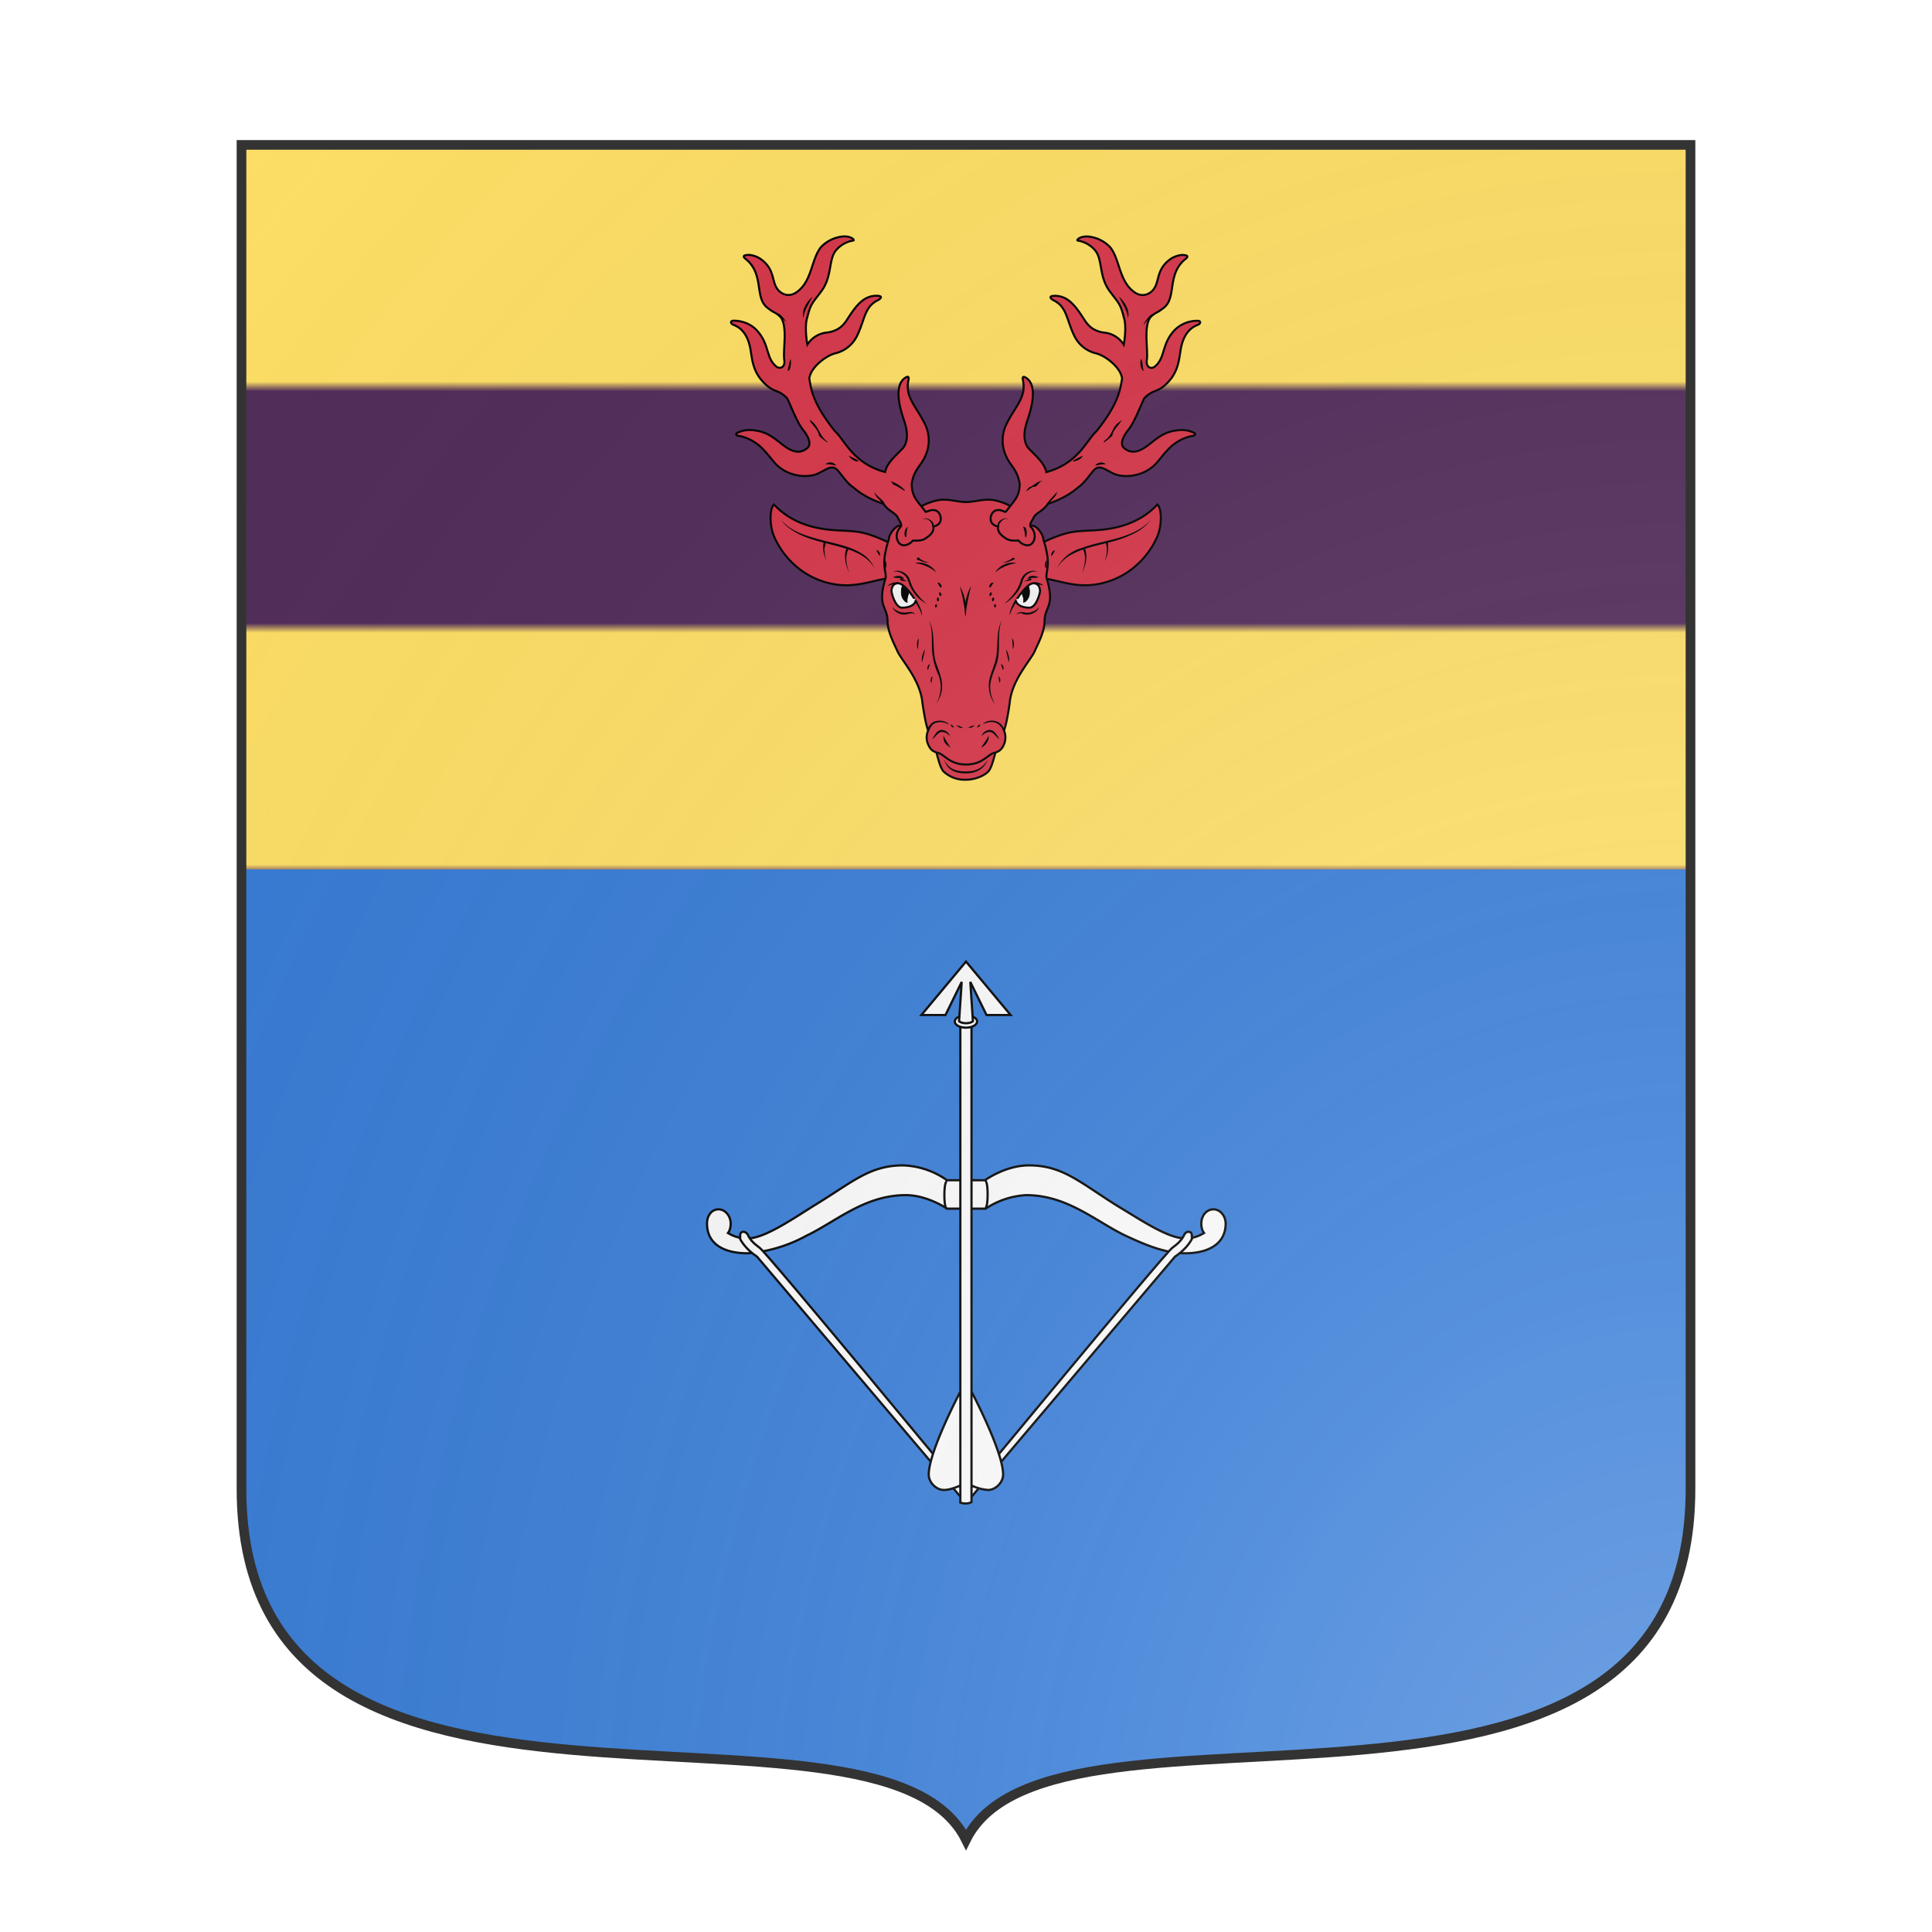 <svg xmlns="http://www.w3.org/2000/svg" id="provinceCOA14" width="200" height="200" viewBox="0 10 200 200">
        <defs><clipPath id="french_provinceCOA14"><path d="m 25,25 h 150 v 139.15 c 0,41.745 -66,18.15 -75,36.3 -9,-18.15 -75,5.445 -75,-36.3 v 0 z"></path></clipPath><clipPath id="divisionClip_provinceCOA14"><rect x="0" y="100" width="200" height="100"></rect></clipPath><g id="deerHeadCaboshed_provinceCOA14" stroke-width=".3"><path d="M95.11 134.69c.47.9.87 3.72 1.6 4.43a4.57 4.57 0 003.28 1.19c1.07 0 2.47-.4 3.28-1.19.73-.71 1.13-3.54 1.6-4.43"></path><path d="M107.14 107.56c2.16-1.38 5.93-3.43 8.48-3.86 1.31-.23 2.73-.21 4.05-.32 3.17-.26 6.24-1.23 8.64-3.77.65.59.69 3.04-.01 4.71a12.26 12.26 0 01-3.79 4.85 11.59 11.59 0 01-6.38 2.37c-3.49.17-6.12-1.51-8.49-.91m-16.87-3.07c-2.16-1.38-5.93-3.43-8.48-3.86-1.31-.23-2.73-.21-4.05-.32-3.17-.26-6.24-1.23-8.64-3.77-.65.59-.69 3.04.01 4.71a12.26 12.26 0 003.79 4.85 11.59 11.59 0 006.38 2.37c3.49.17 6.12-1.51 8.49-.91"></path><path d="M100.01 99.25h0c1.4 0 2.84-.65 4.56-.19 1.02.27 2.8.88 2.94 1.88.1.71.05-.07.36.58.31.64.13.69.78.97.59.25.77.25 1.16.25.72 0 1.64 1.39 1.62 2 1.25 3.85.36 4.6.47 5.69 1.35 4.37-.28 4.15-.28 6.46 0 1.55-.99 3.35-1.39 4.26-.49 1.35-3.5 4.31-3.78 7.9-.46 3.23-.83 3.99-.83 3.99s.48.96 0 2.05c-.34.77-.67 1-1.3 1.21-1.11.18-1.78 1.77-4.31 1.76-2.53.01-3.21-1.59-4.31-1.76-.63-.2-.96-.43-1.3-1.21-.49-1.09 0-2.05 0-2.05s-.36-.75-.83-3.99c-.28-3.59-3.29-6.56-3.78-7.9-.4-.91-1.39-2.71-1.39-4.26 0-2.31-1.62-2.08-.28-6.46.11-1.08-.78-1.83.47-5.69-.02-.61.9-2 1.62-2 .39 0 .57 0 1.16-.25.66-.28.47-.32.78-.97.31-.64.26.13.36-.58.14-.99 1.92-1.6 2.94-1.88 1.7-.46 3.14.19 4.56.19h-.02"></path><path d="M105.89 100.69c-.19.05-1.01-.54-1.69-.1-.26.16-.46.49-.52.79-.06.3-.05.64.1.9s.67.62.97.52c-.08.45-.07 1.12 1.33 1.93.55.32 1.65.2 1.65.2.07.01.32.44.95.64.5.16.92.05 1.22-.38s.33-1.02.15-1.52a1.9 1.9 0 00-.4-.67c-.05-.06-.1-.11-.13-.18-.03-.08-.02-.16-.01-.24.06-.43.4-.75.55-1.16.48-.68 1.39-.89 2.05-1.92 0 0 2.51-.69 4.51-2.46.98-.62 1.92-2.23 2.49-2.69.85-.6 1.65.24 2.85.75 1.37.57 4.3.49 6.23-1.64 1.25-1.49 1.9-2.42 3.19-3.19 1.16-.7 2.14-.8 2.29-.84.21-.06.39-.25-.01-.46a4.27 4.27 0 00-2.49-.32c-1.69.21-2.57.88-3.99 2-1.19.95-2.53 1.69-3.79.62-.75-.63-.03-1.9.62-2.7.99-1.22 2.09-4.32 2.39-4.71 1.46-1.46 1.89-.62 3.58-2.45 1.4-1.52 1.53-3.25 1.76-4.65.53-3.26 2.39-3.6 2.67-3.78.28-.18.34-.51-.1-.54a4.74 4.74 0 00-3.51 1.43c-1.91 2.07-1.28 3.99-2.85 5.32-.57.49-1.37.11-1.21-.92.25-1.62-.66-5.5.82-6.63.85-.65.48-.2 1.67-1.11 2-1.53.38-5.05 3.33-7.31.3-.26.2-.46-.2-.48-.47-.13-1.51.09-2.27.68-2.17 1.66-1.32 3.52-2.67 4.71-.43.36-1.23.77-2.21.27-2.59-1.49-2.38-4.95-3.88-6.83a5.1 5.1 0 00-2.73-1.51c-1.59-.35-2.35.46-2.08.52a4.2 4.2 0 012.65 1.54c1.04 1.4.49 3.78 2.07 5.93 1.31 1.78 1.59 1.8 2.11 3.93.4 1.17.1 3.37-.02 3.99h0a3.86 3.86 0 00-2.96-1.79c-1.97-.28-2.62-1.53-3.07-2.21-1.25-1.92-2.34-3.25-4.22-3.22-1.07.02-.39.53-.17.64 2.03.97 1.95 2.89 3.08 5.22a4.79 4.79 0 003.25 2.65c1.35.33 3.63 2.06 3.84 3.7-.29 1.93-.68 3.9-3.78 7.81-1.42 1.25-2.66 4.77-7.43 6.05-.23-1.28-1.48-2.34-2.62-3.52-1.11-1.35-.41-3.44-.11-4.32.85-2.49 1.15-4.92-.04-5.95-.91-.71-.71.04-.66.32.48 2.48-1.23 3.8-2.51 6.48a5.45 5.45 0 000 4.62c.59 1.42 1.67 1.95 2.01 4.1-.01 1.98-.86 2.51-2.05 4.14zm-11.87 0c.19.05 1.01-.54 1.69-.1.26.16.46.49.52.79.06.3.05.64-.1.9-.16.27-.67.62-.97.52.08.45.07 1.12-1.33 1.93-.55.32-1.65.2-1.65.2-.07.01-.32.44-.95.64-.5.16-.92.05-1.22-.38a1.7 1.7 0 01-.15-1.52c.09-.25.22-.48.4-.67.05-.06.1-.11.13-.18.03-.08.02-.16.01-.24-.06-.43-.4-.75-.55-1.16-.48-.68-1.39-.89-2.05-1.92 0 0-2.51-.69-4.51-2.46-.98-.62-1.92-2.23-2.49-2.69-.85-.6-1.65.24-2.85.75-1.37.57-4.3.49-6.23-1.64-1.25-1.49-1.9-2.42-3.19-3.19-1.16-.7-2.14-.8-2.29-.84-.21-.06-.39-.25.01-.46a4.27 4.27 0 012.49-.32c1.69.21 2.57.88 3.99 2 1.19.95 2.53 1.69 3.79.62.75-.63.03-1.9-.62-2.7-.99-1.22-2.09-4.32-2.39-4.71-1.46-1.46-1.89-.62-3.58-2.45-1.43-1.53-1.56-3.26-1.79-4.66-.53-3.26-2.39-3.6-2.67-3.78-.28-.18-.34-.51.1-.54.43-.03 2.23.05 3.5 1.43 1.91 2.07 1.28 3.99 2.85 5.32.57.49 1.37.11 1.21-.92-.25-1.62.66-5.5-.82-6.63-.85-.65-.48-.2-1.67-1.11-2-1.53-.38-5.05-3.33-7.31-.3-.26-.2-.46.2-.48.47-.13 1.51.09 2.27.68 2.17 1.66 1.32 3.52 2.67 4.71.43.36 1.23.77 2.21.27 2.59-1.49 2.38-4.95 3.88-6.83a5.1 5.1 0 012.73-1.51c1.59-.35 2.35.46 2.08.52a4.2 4.2 0 00-2.65 1.54c-1.04 1.4-.49 3.78-2.07 5.93-1.31 1.78-1.59 1.8-2.11 3.93-.4 1.17-.1 3.37.02 3.99h0a3.86 3.86 0 012.96-1.79c2.01-.28 2.66-1.52 3.11-2.21 1.25-1.92 2.34-3.25 4.22-3.22 1.07.02.39.53.17.64-2.03.97-1.95 2.89-3.08 5.22a4.79 4.79 0 01-3.25 2.65c-1.35.33-3.63 2.06-3.84 3.7.29 1.93.68 3.9 3.78 7.81 1.42 1.25 2.66 4.77 7.43 6.05.23-1.28 1.48-2.34 2.62-3.52 1.11-1.35.41-3.44.11-4.32-.85-2.49-1.15-4.92.04-5.95.91-.71.71.04.66.32-.48 2.48 1.23 3.8 2.51 6.48a5.45 5.45 0 010 4.62c-.59 1.42-1.67 1.95-2.01 4.1.01 1.99.86 2.52 2.05 4.15z"></path><g fill="#000" stroke="none"><path d="M96.76 137.35c.17.29.34.57.56.81.22.24.47.44.76.58.29.13.6.22.91.27a6.24 6.24 0 001.93-.01 3.02 3.02 0 001.69-.86c.23-.23.43-.5.61-.78-.12.31-.29.61-.5.87a2.8 2.8 0 01-.78.67c-.3.18-.63.29-.96.37a5.04 5.04 0 01-2.04.01 2.93 2.93 0 01-.98-.34 2.4 2.4 0 01-.76-.69 4.41 4.41 0 01-.44-.9zm16.66-28.26a5.74 5.74 0 013.58-3.01c2.76-1.05 5.83-1.23 8.43-2.7.72-.4 1.4-.9 1.88-1.58-.83 1.36-2.33 2.1-3.76 2.67-2.55 1-5.37 1.2-7.82 2.47a5.57 5.57 0 00-2.31 2.15z"></path><path d="M120.44 108.03c.44-.85.5-1.87.22-2.78.56-.3.29.68.35.99a3.48 3.48 0 01-.57 1.79zm-2.85-1.91c.46 1.2.1 2.56-.46 3.67.44-1.1.7-2.43.18-3.55l.28-.12zm-12.29 2.03c.3.08.7-.16.98-.26.35-.05.77-.74.94-.2-.59.27-1.25.57-1.91.49zm3.23 2.81c.38-.08.7-.3 1.05-.47.16.23.1.35-.17.35-.3.07-.58.14-.88.12zm4.62-4.61c-.11.34-.3.64-.54.9-.09-.37.19-.8.54-.9zm-1.25 1.5c.08.41.03.84-.09 1.24-.2-.38-.18-.9.09-1.24zm-25.41 1.24c-.86-1.6-2.6-2.46-4.27-2.96-2.84-.91-6-1.22-8.44-3.08a4.05 4.05 0 01-1.05-1.1c1.28 1.53 3.27 2.16 5.11 2.7 2.4.7 5 .99 7.09 2.44a4.93 4.93 0 011.56 2z"></path><path d="M79.47 108.03a3.86 3.86 0 01-.51-2.86c.63.04-.06.84.12 1.24.01.56.1 1.13.39 1.62zm3.13-1.78c-.55 1.12-.26 2.45.18 3.55-.54-1.12-.94-2.46-.46-3.67l.28.12zm12.01 1.9c-.5.18-1.17-.16-1.66-.33-.51 0-.01-.7.2-.19.44.25.93.54 1.45.54l.01-.01zm-3.23 2.81c-.33-.03-1.1 0-1.13-.3.03-.32.27-.06.44 0 .22.12.44.25.69.3zm-4.62-4.61c.5-.04.8 1.35.3.59a2.78 2.78 0 01-.3-.59zm1.25 1.5c.3.25.28 1.18.06 1.15-.1-.37-.13-.77-.06-1.15zm17.28 8.87c-.82 2.17 0 4.57-.86 6.74-.4 1.15-.98 2.3-.82 3.56.03.75.33 1.45.66 2.12a4.64 4.64 0 01-.82-3.6c.31-1.39 1.04-2.66 1.1-4.1.16-1.58-.01-3.26.74-4.72zm-2.98 17.13c.2-.77 1.3-1.23 1.9-.59.24.24.73.98.67 1.01-.51-.33-.82-1.09-1.52-1.02-.41.04-.76.32-1.05.6z"></path><path d="M103.28 133.79c.17.36-.03.77-.22 1.08-.15.28-.65.69-.82.67.33-.5.7-.96.97-1.5a.84.84 0 00.07-.25zm-5.66.06c-.35-.35-.86-.71-1.39-.57-.54.2-.77.79-1.27 1.05.36-.46.57-1.11 1.17-1.33.62-.2 1.3.26 1.49.85z"></path><path d="M96.65 133.79c.32.63.73 1.27 1.08 1.8-.71-.52-1.08-.68-1.08-1.8z"></path><path fill="#f6f6f6" stroke="#000" d="M107.38 113.82c0 .37.59 1.05 1.98 1.05 1.07 0 1.59-2.24 1.59-2.43 0-.19-.03-1.18-.98-1.18-1.02-.01-2.59 2.59-2.59 2.56z"></path><path d="M107.51 108.27a6.57 6.57 0 00-3 1.22c-.07.04-.3.25-.1.01a3.07 3.07 0 013.1-1.23zm3.23 2.07c-.38.2-.82.06-1.22.16-.14-.03-.42.23-.42.12.13-.4.6-.5.97-.45.23.03.45.11.67.17z"></path><path d="M110.62 109.53a2 2 0 00-2.24 1.38 4.91 4.91 0 01-1.26 2.21c-.42.46-.9.86-1.45 1.16 1.03-.92 2.03-2 2.4-3.37a1.99 1.99 0 012.1-1.49c.15.02.3.05.45.11zm-21.41 0c1-.4 2.21.25 2.5 1.28.23.69.5 1.37.98 1.92.42.58.93 1.1 1.46 1.56a5.63 5.63 0 01-2.64-3.16 2.06 2.06 0 00-2.3-1.6zm21.62 5.24c-.38.97-1.61 1.36-2.54.98-.3-.29-1.23.42-.59-.13.61-.28 1.3.18 1.92-.09.47-.12.9-.39 1.21-.76zm-3.26-.96c-.4.69-.93 1.45-1.11 2.24-.04-.83.48-1.65.83-2.37l.28.13zm2.4-2.71c.58-.03 1.21.16 1.59.62-.41-.4-1.33-.18-1.58-.46l-.01-.16z"></path><path stroke="#000" stroke-width=".1" d="M108.27 112.72c.09.36.35.82.24 1.37 0 .01.2-.05.37-.21.19-.18.36-.45.43-.68.15-.5.11-1.12-.09-1.64"></path><path fill="#f6f6f6" stroke="#000" d="M92.55 113.82c0 .37-.59 1.05-1.98 1.05-1.07 0-1.59-2.24-1.59-2.43 0-.19.03-1.18.98-1.18 1.03-.01 2.59 2.59 2.59 2.56z"></path><path d="M92.42 108.27c1.1-.26 2.34.23 3.02 1.13.07.08.31.42 0 .1a6.35 6.35 0 00-3.02-1.23zm-3.22 2.07c.47-.15 1.1-.32 1.5.08.1.08.21.39 0 .18-.47-.24-1.03-.02-1.5-.26zm-.09 4.43c.56.67 1.5.96 2.34.77.37-.07.86-.05 1.03.35-.34-.35-.85-.14-1.25-.04-.83.17-1.8-.27-2.12-1.08zm3.52-1.1c.35.69.82 1.45.86 2.22-.01.4-.1-.26-.18-.35-.22-.59-.62-1.18-.93-1.72l.25-.14zm-2.69-2.27a2.75 2.75 0 00-1.58.32c.37-.46 1.01-.65 1.59-.62l-.01.3z"></path><path stroke="#000" stroke-width=".1" d="M91.56 112.62c-.09.36-.35.92-.24 1.47a.8.8 0 01-.37-.21 1.7 1.7 0 01-.43-.68c-.15-.5-.11-1.12.09-1.64"></path><path d="M95.76 111.2c.36-.16.66.34.64.65-.28.16-.44-.5-.64-.65zm.3 1.39c.4-.05.39.92.02.42a.54.54 0 01-.02-.42zm-.26.75c.37.07.15.96-.08.44a.46.46 0 01.08-.44zm-.25.99c.37.11-.03.86-.13.34a.42.42 0 01.13-.34zm3.52-2.69a7.33 7.33 0 01.9 4.42c-.09-.08-.1-.6-.16-.84a27.4 27.4 0 00-.74-3.58zm5.01-.44c-.22.19-.39.77-.65.68-.01-.32.27-.87.65-.68zm-.31 1.39c.24.25-.37.9-.3.33.01-.16.13-.3.3-.33zm.27.75c.34.2-.17.98-.2.37 0-.15.08-.29.2-.37zm.25.99c.36.2-.03.83-.14.3a.3.3 0 01.14-.3z"></path><path d="M100.76 111.64a36.78 36.78 0 00-.84 4.36c-.04.46-.07-.45-.08-.53a7.4 7.4 0 01.92-3.83zm4.18 14.36c-.05-.33-.1-.66-.12-1 .27.24.35.7.12 1zm.51-1.89c-.07-.3-.17-.6-.29-.9.37.1.5.6.29.9zm.87-1.15c-.1-.66-.36-1.28-.37-1.95.27.6.56 1.28.37 1.95zm.63-1.96c-.06-.55-.09-1.1-.13-1.66.3.48.35 1.14.13 1.66zm-1.48 12.06c-.23-.71-.89-1.3-1.67-1.27-.46-.05-.95.19-1.31.29.84-.82 2.47-.63 3 .45.15.3.4.43-.02.53zm-3.41-.95c.15.26-.45.63-.4.37.11-.14.24-.28.4-.37zm-.84.16c-.18.47-1.4.48-.5.15.16-.05.32-.14.5-.15zm-6.68-15.55c1.06 2.06.32 4.5 1.15 6.63.47 1.32 1.05 2.71.65 4.12-.06.5-.62 1.47-.73 1.56a4.9 4.9 0 00.25-4.36 9.85 9.85 0 01-.9-4.02c-.02-1.32.08-2.68-.42-3.93zm.36 9.28c-.25-.27-.1-.9.13-.96-.03.32-.07.64-.13.96zm-.51-1.9c-.22-.28-.07-.79.29-.88-.12.29-.22.58-.3.89zm-.88-1.14c-.18-.68.13-1.34.38-1.95 0 .66-.27 1.3-.38 1.95zm-.63-1.96c-.25-.46-.09-1.43.13-1.57-.04.52-.06 1.05-.13 1.57zm1.33 11.97c.24-.56.62-1.12 1.24-1.3a2.27 2.27 0 011.68.16c.09.07.36.18.27.29a2.25 2.25 0 00-1.85-.22c-.54.17-.8.67-1 1.16-.04.05-.19-.04-.25-.05l-.09-.04zm3.56-.86c.18.11.34.27.45.45-.25.07-.5-.2-.45-.45zm.84.16c.25.03.5.13.72.24l.2.12c-.34.1-.7-.1-.92-.36zm7.69-30.49c-.83-.33-1.33.67-1.56 1.02-.35-.6.95-1.46 1.56-1.02zm2.13 1.12c.96-.06.39 2.45.3 1.24-.06-.42-.1-.86-.3-1.24zm19.45-31.3c-.7.06-1.78 1.77-1.6 1.37.14-.4 1.26-2.03 1.6-1.37zm-4.81 15.46c-.42.84-1.3 1.43-1.44 2.39-.25.22-1.9 1.66-1.03.61 1.02-.63 1-1.97 2.04-2.62l.21-.19zm-5.81 5.34c-.14.73-2.3 1.17-1.07.52.35-.18.7-.37 1.07-.52zm9.04-12.53c-.67-.26-.53-1.75-.4-1.8.3.56.16 1.23.4 1.8zm-5.62 13.78c-.53 0-1.07.08-1.58.23.3-.54 1.14-.63 1.58-.23zm-9.33 2.44c-.64.1-.67.99-1.43.9-.56.28-1.58 1.26-.62.1.72-.25 1.3-1 2.05-1zm12.6-24.03c-.1-1.19-.84-2.16-1.33-3.2.85.78 1.66 2 1.33 3.2zm-12.02 27.51c.31-.64 1.5-1.65 1.54-1.88-.05.83-1 1.22-1.25 1.97l-.29-.09zm-18.32 2.21c.65-.51 2.09.67 1.43 1.06-.07-.56-.6-1.23-1.3-1.09l-.09.02zm-2.13 1.12c-.39.29-.16 1.91-.48 1.47-.21-.5-.08-1.25.48-1.47zM72.19 71.35c.66.17 1.7 1.98 1.4 1.64-.07-.74-1.85-1.13-1.4-1.64zm4.65 15.71c1.37.78 1.44 2.4 2.66 3.26.3.41-1.1-.63-1.25-.93-.12-.93-1.04-1.5-1.41-2.33zm5.81 5.34c.43.19 2.27 1.01 1.04.8-.42-.14-.8-.42-1.04-.8zm-9.04-12.53c.15-.66.55-2.8.5-1.06-.07.37-.04.93-.5 1.06zm5.62 13.78c.44-.43 1.27-.32 1.57.22a5.5 5.5 0 00-1.57-.22zm9.33 2.44c.83.18 1.7.68 2.32 1.32.45.62-1.1-.66-1.63-.72-.16-.29-.32-.54-.69-.6zm-12.6-24.03c-.33-1.21.48-2.41 1.33-3.2-.5 1.04-1.22 2.02-1.33 3.2zM87.7 99.67c-.27-.79-1.34-1.21-1.24-2.13-.15.75 2.14 1.73 1.24 2.13z"></path></g></g><g id="bowWithArrow_provinceCOA14" stroke-width=".33"><path d="M97.2 96.6s-2.9-2-6.1-2c-6.1 0-10.3 3.9-14.7 6a21.4 21.4 0 01-8.7 2.6c-3.4 0-6-1.3-6-4.4 0-1.2.7-2.1 1.7-2.1s1.8 1 1.8 2.1c0 .5-.1 1-.4 1.4.5.3 1.4.8 2.9.8 2.5 0 6.7-2.9 9.9-4.9 5.6-3.4 8.1-5.9 13.1-5.9a12 12 0 016.5 2.2h5.6s3-2.2 6.5-2.2c5 0 7.5 2.5 13.1 6 3.2 1.9 7.4 4.8 10 4.8 1.4 0 2.3-.5 2.8-.8-.3-.4-.4-.9-.4-1.4 0-1.2.8-2.1 1.8-2.1s1.8 1 1.8 2.1c0 3.1-2.7 4.4-6 4.4-3 0-6-1.3-8.8-2.6-4.4-2.1-8.6-6-14.7-6a12 12 0 00-6 2h-5.7z"></path><path d="M100.4 139.7l30.5-36c1.2-.8 2-1.7 2.5-2.6v-.4c0-.2 0-.5-.2-.6-.4-.2-.7 0-.9.3-.4.9-1 1.4-1.8 2-1.2.9-30.2 36-30.2 36"></path><path fill="none" d="M102.8 92.4s.4 0 .4 2.1-.4 2.1-.4 2.1m-5.6 0s-.4.1-.4-2 .4-2.1.4-2.1"></path><path d="M99.6 139.7l-30.5-36c-1.2-.8-2-1.7-2.5-2.6v-.4c0-.2 0-.5.2-.6.3-.2.7 0 .9.3.4.9 1 1.4 1.8 2 1.2.9 30.2 36 30.2 36"></path><g stroke-width="3" transform="matrix(.11 0 0 .11 10.9 102)"><path d="M817.4 323a60 60 0 0022.3 6.1c9.6 0 20.2-9.6 20.2-20.8 0-30.9-42.5-111.4-42.5-111.4zm-15 0s-12.1 6.1-22.3 6.1c-9.6 0-20.2-9.6-20.2-20.8 0-30.9 42.5-111.4 42.5-111.4zm0-620.4v643.5s3.3 1.2 7.5 1.2 7.5-1.9 7.5-1.9v-643.5z"></path><ellipse cx="809.9" cy="-300.7" rx="15" ry="8.3"></ellipse><path d="M819.3-301l-3.5-52.9 21.8 44.5H870l-60-71.9-60 71.9h32.4l21.8-44.5-3.5 52.9s2.8 2.6 9.4 2.6c6.4 0 9.2-2.6 9.2-2.6z"></path></g></g><pattern id="barry-or-purpure" width="0.125" height="0.5" viewBox="0 0 25 100"><rect width="25" height="100" fill="#522d5b"></rect><rect x="0" y="25" width="25" height="25" fill="#ffe066"></rect><rect x="0" y="75" width="25" height="25" fill="#ffe066"></rect></pattern><radialGradient id="backlight_provinceCOA14" cx="100%" cy="100%" r="150%"><stop stop-color="#fff" stop-opacity=".3" offset="0"></stop><stop stop-color="#fff" stop-opacity=".15" offset=".25"></stop><stop stop-color="#000" stop-opacity="0" offset="1"></stop></radialGradient></defs>
        <g clip-path="url(#french_provinceCOA14)"><rect x="0" y="0" width="200" height="200" fill="url(#barry-or-purpure)"></rect><g clip-path="url(#divisionClip_provinceCOA14)"><rect x="0" y="0" width="200" height="200" fill="#377cd7"></rect></g><g fill="#d7374a" stroke="#000"><use href="#deerHeadCaboshed_provinceCOA14" transform="translate(30 -7.5) scale(0.7)"></use></g><g fill="#fafafa" stroke="#000"><use href="#bowWithArrow_provinceCOA14" transform="translate(30 67.5) scale(0.7)"></use></g></g>
        <path d="m 25,25 h 150 v 139.15 c 0,41.745 -66,18.15 -75,36.3 -9,-18.15 -75,5.445 -75,-36.3 v 0 z" fill="url(#backlight_provinceCOA14)" stroke="#333"></path></svg>